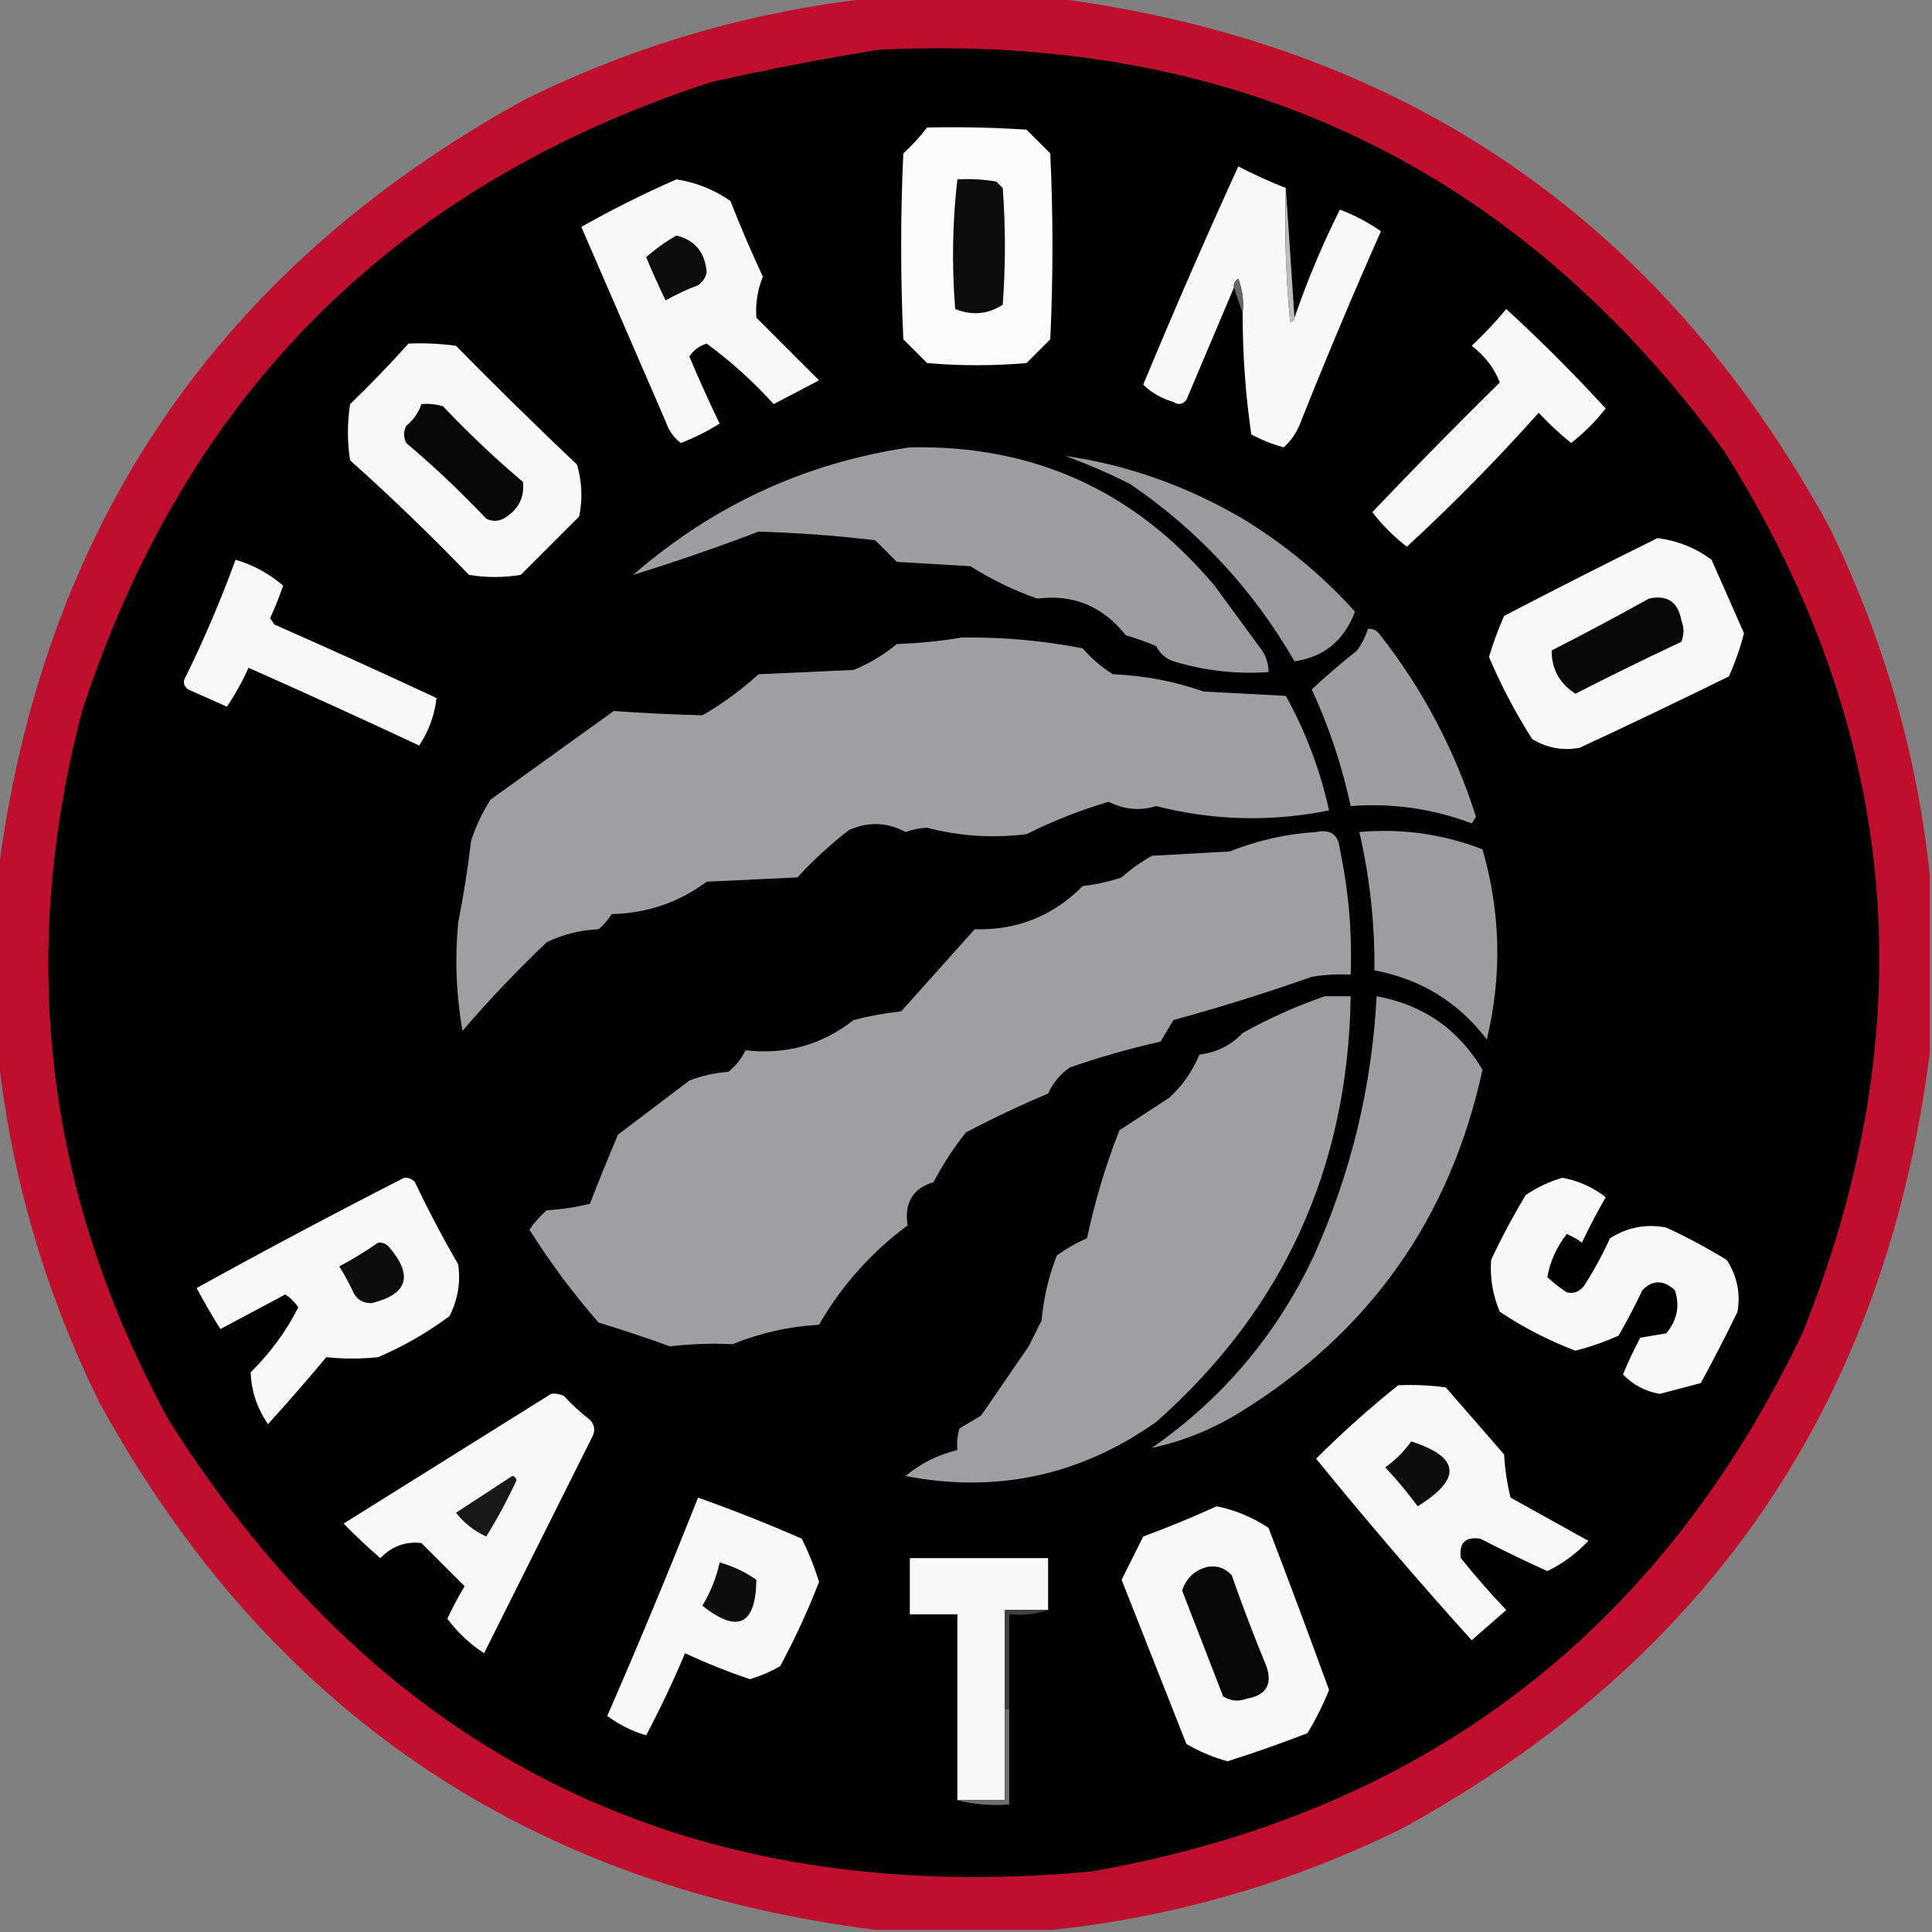 <?xml version="1.0" encoding="UTF-8"?>
<!DOCTYPE svg PUBLIC "-//W3C//DTD SVG 1.1//EN" "http://www.w3.org/Graphics/SVG/1.1/DTD/svg11.dtd">
<svg xmlns="http://www.w3.org/2000/svg" version="1.1" width="447px" height="447px" style="shape-rendering:geometricPrecision; text-rendering:geometricPrecision; image-rendering:optimizeQuality; fill-rule:evenodd; clip-rule:evenodd" xmlns:xlink="http://www.w3.org/1999/xlink">
<rect width="100%" height="100%" fill="#808080" stroke="none"/>
<g><path style="opacity:0.975" fill="#c00d2d" d="M 202.5,-0.5 C 216.167,-0.5 229.833,-0.5 243.5,-0.5C 324.124,9.718 383.957,50.385 423,121.5C 435.675,147.22 443.509,174.22 446.5,202.5C 446.5,216.167 446.5,229.833 446.5,243.5C 436.282,324.124 395.615,383.957 324.5,423C 298.78,435.675 271.78,443.509 243.5,446.5C 229.833,446.5 216.167,446.5 202.5,446.5C 121.876,436.282 62.043,395.615 23,324.5C 10.325,298.78 2.491,271.78 -0.5,243.5C -0.5,229.833 -0.5,216.167 -0.5,202.5C 9.718,121.876 50.385,62.043 121.5,23C 147.22,10.325 174.22,2.491 202.5,-0.5 Z"/></g>
<g><path style="opacity:1" fill="#020101" d="M 203.5,11.5 C 285.699,7.523 350.866,38.523 399,104.5C 439.695,169.29 445.695,237.29 417,308.5C 383.635,378.125 328.802,419.625 252.5,433C 159.617,441.641 88.45,406.808 39,328.5C 10.618,276.51 3.952,221.844 19,164.5C 42.833,91.333 91.333,42.833 164.5,19C 177.558,16.049 190.558,13.549 203.5,11.5 Z"/></g>
<g><path style="opacity:1" fill="#fbfbfb" d="M 214.5,29.5 C 222.174,29.334 229.841,29.5 237.5,30C 239.333,31.833 241.167,33.667 243,35.5C 243.667,49.833 243.667,64.167 243,78.5C 241.167,80.333 239.333,82.167 237.5,84C 229.833,84.667 222.167,84.667 214.5,84C 212.667,82.167 210.833,80.333 209,78.5C 208.333,64.167 208.333,49.833 209,35.5C 211.04,33.63 212.873,31.63 214.5,29.5 Z"/></g>
<g><path style="opacity:1" fill="#f9f9f9" d="M 297.5,43.5 C 297.168,53.855 297.501,64.188 298.5,74.5C 299.107,74.376 299.44,74.043 299.5,73.5C 302.453,64.928 305.953,56.594 310,48.5C 313.372,49.77 316.539,51.436 319.5,53.5C 313.057,68.052 306.891,82.718 301,97.5C 300.152,99.874 298.819,101.874 297,103.5C 294.38,102.794 291.88,101.794 289.5,100.5C 288.17,91.214 287.503,81.881 287.5,72.5C 287.813,69.753 287.48,67.087 286.5,64.5C 285.702,64.957 285.369,65.624 285.5,66.5C 281.846,75.145 278.179,83.812 274.5,92.5C 273.635,93.583 272.635,93.749 271.5,93C 268.784,92.218 266.45,90.884 264.5,89C 271.55,72.008 278.883,55.175 286.5,38.5C 290.112,40.367 293.779,42.034 297.5,43.5 Z"/></g>
<g><path style="opacity:1" fill="#f8f8f8" d="M 156.5,41.5 C 161.075,42.206 165.241,43.873 169,46.5C 171.305,52.415 173.805,58.249 176.5,64C 175.263,67.098 174.763,70.265 175,73.5C 179.833,78.333 184.667,83.167 189.5,88C 186.018,89.83 182.518,91.664 179,93.5C 174.281,88.278 169.115,83.612 163.5,79.5C 161.77,80.026 160.436,81.026 159.5,82.5C 161.705,87.741 164.038,92.908 166.5,98C 163.667,99.781 160.667,101.281 157.5,102.5C 155.854,101.221 154.687,99.555 154,97.5C 147.5,82.5 141,67.5 134.5,52.5C 141.653,48.45 148.986,44.784 156.5,41.5 Z"/></g>
<g><path style="opacity:1" fill="#0c0c0c" d="M 221.5,41.5 C 224.518,41.335 227.518,41.502 230.5,42C 231,42.5 231.5,43 232,43.5C 232.667,52.5 232.667,61.5 232,70.5C 228.558,72.733 224.892,73.067 221,71.5C 220.193,61.423 220.36,51.423 221.5,41.5 Z"/></g>
<g><path style="opacity:1" fill="#0c0c0c" d="M 156.5,54.5 C 160.801,55.553 163.135,58.386 163.5,63C 163.241,64.261 162.574,65.261 161.5,66C 158.898,66.977 156.398,68.144 154,69.5C 152.403,66.209 150.903,62.875 149.5,59.5C 151.687,57.578 154.02,55.912 156.5,54.5 Z"/></g>
<g><path style="opacity:1" fill="#bcbcbc" d="M 297.5,43.5 C 298.167,53.5 298.833,63.5 299.5,73.5C 299.44,74.043 299.107,74.376 298.5,74.5C 297.501,64.188 297.168,53.855 297.5,43.5 Z"/></g>
<g><path style="opacity:1" fill="#666666" d="M 287.5,72.5 C 286.833,70.5 286.167,68.5 285.5,66.5C 285.369,65.624 285.702,64.957 286.5,64.5C 287.48,67.087 287.813,69.753 287.5,72.5 Z"/></g>
<g><path style="opacity:1" fill="#f8f8f8" d="M 348.5,71.5 C 356.479,78.812 364.146,86.479 371.5,94.5C 369.167,97.5 366.5,100.167 363.5,102.5C 360.849,100.35 358.349,98.017 356,95.5C 346.349,106.318 336.182,116.651 325.5,126.5C 322.5,124.167 319.833,121.5 317.5,118.5C 327.152,108.347 336.986,98.347 347,88.5C 345.763,85.224 343.597,82.391 340.5,80C 343.371,77.297 346.038,74.464 348.5,71.5 Z"/></g>
<g><path style="opacity:1" fill="#f9f9f9" d="M 94.5,79.5 C 98.182,79.335 101.848,79.501 105.5,80C 114.681,89.348 124.014,98.514 133.5,107.5C 134.66,111.459 134.827,115.459 134,119.5C 129.5,124 125,128.5 120.5,133C 116.5,133.667 112.5,133.667 108.5,133C 99.637,123.803 90.47,114.969 81,106.5C 80.333,102.167 80.333,97.833 81,93.5C 85.703,88.965 90.203,84.298 94.5,79.5 Z"/></g>
<g><path style="opacity:1" fill="#070707" d="M 97.5,93.5 C 99.199,93.34 100.866,93.507 102.5,94C 108.364,100.199 114.531,106.032 121,111.5C 121.387,115.165 119.887,117.998 116.5,120C 115.167,120.667 113.833,120.667 112.5,120C 106.636,113.801 100.469,107.968 94,102.5C 93.333,101.167 93.333,99.833 94,98.5C 95.669,97.154 96.836,95.487 97.5,93.5 Z"/></g>
<g><path style="opacity:1" fill="#9e9ea1" d="M 210.5,103.5 C 239.128,102.898 262.628,113.565 281,135.5C 284.667,140.5 288.333,145.5 292,150.5C 293.009,152.025 293.509,153.692 293.5,155.5C 285.995,156.012 278.661,155.178 271.5,153C 269.697,152.363 268.364,151.197 267.5,149.5C 265.228,148.515 262.895,147.681 260.5,147C 255.157,140.269 248.324,137.436 240,138.5C 234.539,136.571 229.373,134.071 224.5,131C 218.833,130.667 213.167,130.333 207.5,130C 205.833,128.333 204.167,126.667 202.5,125C 193.499,123.929 184.499,123.263 175.5,123C 165.83,126.686 156.164,130.019 146.5,133C 165.082,116.871 186.415,107.038 210.5,103.5 Z"/></g>
<g><path style="opacity:1" fill="#9b9b9e" d="M 246.5,105.5 C 260.805,107.552 274.471,112.385 287.5,120C 297.261,125.936 305.928,133.102 313.5,141.5C 310.979,148.208 306.313,152.041 299.5,153C 289.973,136.471 277.306,122.804 261.5,112C 256.594,109.534 251.594,107.368 246.5,105.5 Z"/></g>
<g><path style="opacity:1" fill="#f9f9f9" d="M 383.5,124.5 C 388.12,125.094 392.287,126.761 396,129.5C 398.503,135.172 401.003,140.838 403.5,146.5C 402.631,149.941 401.464,153.274 400,156.5C 388.576,162.128 377.076,167.628 365.5,173C 361.598,173.738 357.932,173.072 354.5,171C 350.635,164.935 347.301,158.602 344.5,152C 345.47,148.756 346.637,145.59 348,142.5C 359.848,136.327 371.681,130.327 383.5,124.5 Z"/></g>
<g><path style="opacity:1" fill="#f8f8f8" d="M 54.5,129.5 C 58.695,130.76 62.362,132.76 65.5,135.5C 64.641,138.051 63.641,140.551 62.5,143C 62.833,143.5 63.167,144 63.5,144.5C 76.075,150.038 88.575,155.705 101,161.5C 100.573,165.381 99.24,169.047 97,172.5C 83.908,166.371 70.742,160.371 57.5,154.5C 56.091,157.652 54.424,160.652 52.5,163.5C 49.5,162.167 46.5,160.833 43.5,159.5C 42.417,158.635 42.251,157.635 43,156.5C 47.329,147.668 51.163,138.668 54.5,129.5 Z"/></g>
<g><path style="opacity:1" fill="#080808" d="M 381.5,138.5 C 385.73,137.563 388.23,139.229 389,143.5C 389.667,145.167 389.667,146.833 389,148.5C 380.787,152.356 372.621,156.356 364.5,160.5C 360.824,158.147 358.991,154.813 359,150.5C 366.609,146.613 374.109,142.613 381.5,138.5 Z"/></g>
<g><path style="opacity:1" fill="#9e9ea1" d="M 316.5,145.5 C 317.496,145.414 318.329,145.748 319,146.5C 329.068,159.254 336.568,173.42 341.5,189C 341.167,189.5 340.833,190 340.5,190.5C 331.478,187.097 322.145,185.764 312.5,186.5C 310.507,177.189 307.507,168.189 303.5,159.5C 306.826,156.402 310.326,153.402 314,150.5C 315.094,148.922 315.928,147.255 316.5,145.5 Z"/></g>
<g><path style="opacity:1" fill="#9f9fa2" d="M 222.5,147.5 C 231.936,147.372 241.27,148.205 250.5,150C 252.539,152.374 254.872,154.374 257.5,156C 264.696,156.287 271.696,157.62 278.5,160C 284.833,160.333 291.167,160.667 297.5,161C 302.121,169.364 305.454,178.198 307.5,187.5C 294.066,190.209 280.732,189.876 267.5,186.5C 263.745,187.652 260.078,187.318 256.5,185.5C 249.948,187.443 243.614,189.943 237.5,193C 229.639,193.972 221.972,193.472 214.5,191.5C 212.772,191.59 211.106,191.923 209.5,192.5C 205.307,190.226 200.973,190.059 196.5,192C 192.2,195.298 188.2,198.965 184.5,203C 177.5,203.333 170.5,203.667 163.5,204C 157.029,208.804 149.695,211.304 141.5,211.5C 140.687,212.814 139.687,213.981 138.5,215C 134.281,215.173 130.281,216.173 126.5,218C 119.635,224.531 113.135,231.364 107,238.5C 105.546,230.214 105.213,221.881 106,213.5C 107.245,207.211 108.245,200.878 109,194.5C 110.115,191.105 111.615,187.939 113.5,185C 123,178.167 132.5,171.333 142,164.5C 148.793,164.993 155.626,165.326 162.5,165.5C 167.148,162.835 171.481,159.668 175.5,156C 182.833,155.667 190.167,155.333 197.5,155C 201.165,153.503 204.498,151.503 207.5,149C 212.684,148.826 217.684,148.326 222.5,147.5 Z"/></g>
<g><path style="opacity:1" fill="#9d9da0" d="M 314.5,192.5 C 324.359,191.635 333.859,192.968 343,196.5C 347.209,211.067 347.543,225.733 344,240.5C 337.44,231.88 328.773,226.547 318,224.5C 318.093,213.66 316.927,202.994 314.5,192.5 Z"/></g>
<g><path style="opacity:1" fill="#9f9fa2" d="M 304.5,192.5 C 307.86,191.79 309.693,193.124 310,196.5C 312.023,206.062 312.857,215.729 312.5,225.5C 309.482,225.335 306.482,225.502 303.5,226C 292.844,229.754 282.178,233.088 271.5,236C 270.5,237.667 269.5,239.333 268.5,241C 261.332,242.597 254.332,244.597 247.5,247C 245.314,248.512 243.647,250.512 242.5,253C 236.046,255.727 229.712,258.727 223.5,262C 220.627,265.577 218.127,269.411 216,273.5C 211.177,274.97 209.177,278.303 210,283.5C 201.554,289.776 194.721,297.443 189.5,306.5C 182.554,306.9 175.887,308.4 169.5,311C 164.631,310.768 159.798,310.934 155,311.5C 149.542,309.52 144.042,307.687 138.5,306C 132.589,299.257 127.255,292.09 122.5,284.5C 123.648,282.851 124.981,281.351 126.5,280C 129.882,279.824 133.215,279.324 136.5,278.5C 138.569,273.127 140.736,267.793 143,262.5C 148.5,258.333 154,254.167 159.5,250C 162.377,248.873 165.377,248.206 168.5,248C 170.213,246.622 171.547,244.955 172.5,243C 181.835,244.08 190.169,241.746 197.5,236C 201.114,235.055 204.781,234.388 208.5,234C 214.167,227.667 219.833,221.333 225.5,215C 235.303,215.263 243.637,211.929 250.5,205C 253.576,204.654 256.576,203.988 259.5,203C 261.657,201.088 263.991,199.421 266.5,198C 272.5,197.667 278.5,197.333 284.5,197C 291.065,194.406 297.731,192.906 304.5,192.5 Z"/></g>
<g><path style="opacity:1" fill="#9f9fa2" d="M 306.5,230.5 C 308.5,230.5 310.5,230.5 312.5,230.5C 311.923,270.14 296.923,302.973 267.5,329C 249.936,341.391 230.603,345.558 209.5,341.5C 213.065,338.54 217.065,336.54 221.5,335.5C 221.34,333.801 221.506,332.134 222,330.5C 223.667,329.5 225.333,328.5 227,327.5C 230.667,322.167 234.333,316.833 238,311.5C 239,309.5 240,307.5 241,305.5C 241.447,300.328 242.613,295.328 244.5,290.5C 246.67,288.914 249.004,287.58 251.5,286.5C 253.311,277.928 255.811,269.594 259,261.5C 262.833,259 266.667,256.5 270.5,254C 273.572,251.191 275.905,247.858 277.5,244C 281.486,243.515 284.819,241.848 287.5,239C 293.697,235.562 300.031,232.729 306.5,230.5 Z"/></g>
<g><path style="opacity:1" fill="#9d9da0" d="M 318.5,230.5 C 329.295,232.474 337.462,238.141 343,247.5C 335.529,281.987 316.695,308.487 286.5,327C 280.173,330.841 273.506,333.508 266.5,335C 282.956,323.54 295.456,308.707 304,290.5C 312.592,271.368 317.425,251.368 318.5,230.5 Z"/></g>
<g><path style="opacity:1" fill="#f9f9f9" d="M 93.5,272.5 C 94.496,272.414 95.329,272.748 96,273.5C 99.079,279.991 102.412,286.325 106,292.5C 106.611,296.682 105.944,300.682 104,304.5C 98.908,308.298 93.408,311.465 87.5,314C 83.452,314.434 79.452,314.434 75.5,314C 71.118,319.26 66.618,324.427 62,329.5C 59.467,325.797 58.133,321.797 58,317.5C 62.604,312.939 66.271,307.939 69,302.5C 68.221,301.272 67.221,300.272 66,299.5C 61.016,302.159 56.016,304.826 51,307.5C 49.04,304.415 47.207,301.248 45.5,298C 61.403,289.216 77.403,280.716 93.5,272.5 Z"/></g>
<g><path style="opacity:1" fill="#f9f9f9" d="M 361.5,272.5 C 365.187,273.176 368.52,274.676 371.5,277C 369.539,280.421 367.706,283.921 366,287.5C 364.915,286.707 363.748,286.04 362.5,285.5C 360.114,288.592 358.614,291.925 358,295.5C 359.41,296.787 360.91,297.954 362.5,299C 364.076,299.388 365.409,298.888 366.5,297.5C 368.754,293.993 370.754,290.327 372.5,286.5C 376.509,283.951 380.842,283.118 385.5,284C 390.326,286.246 394.992,288.746 399.5,291.5C 401.899,295.191 402.732,299.191 402,303.5C 399.294,309.078 396.461,314.578 393.5,320C 390.331,320.834 387.164,321.668 384,322.5C 380.644,321.906 377.811,320.406 375.5,318C 376.697,315.106 378.03,312.273 379.5,309.5C 381.5,309.167 383.5,308.833 385.5,308.5C 388.048,305.451 388.714,302.117 387.5,298.5C 384.869,296.092 382.369,296.092 380,298.5C 378.294,302.079 376.461,305.579 374.5,309C 371.274,310.464 367.941,311.631 364.5,312.5C 358.312,310.156 352.478,307.156 347,303.5C 345.36,299.62 344.693,295.62 345,291.5C 347.412,286.341 350.079,281.341 353,276.5C 355.682,274.671 358.516,273.337 361.5,272.5 Z"/></g>
<g><path style="opacity:1" fill="#0d0d0d" d="M 87.5,287.5 C 88.496,287.414 89.329,287.748 90,288.5C 95.677,295.131 94.344,299.465 86,301.5C 84.289,301.561 82.956,300.894 82,299.5C 80.96,297.254 79.794,295.087 78.5,293C 81.672,291.303 84.672,289.47 87.5,287.5 Z"/></g>
<g><path style="opacity:1" fill="#f8f8f8" d="M 323.5,320.5 C 327.182,320.335 330.848,320.501 334.5,321C 339,326.167 343.5,331.333 348,336.5C 348.176,339.882 348.676,343.215 349.5,346.5C 355.5,349.833 361.5,353.167 367.5,356.5C 364.744,359.427 361.578,361.76 358,363.5C 352.772,361.136 347.606,358.636 342.5,356C 339,355.5 337.5,357 338,360.5C 341.314,364.648 344.814,368.648 348.5,372.5C 345.859,374.804 343.192,377.138 340.5,379.5C 328.155,365.82 316.155,351.82 304.5,337.5C 310.555,331.44 316.889,325.774 323.5,320.5 Z"/></g>
<g><path style="opacity:1" fill="#f9f9f9" d="M 127.5,322.5 C 128.552,322.351 129.552,322.517 130.5,323C 132.35,325.018 134.35,326.851 136.5,328.5C 137.614,329.723 137.781,331.056 137,332.5C 128.651,349.198 120.318,365.864 112,382.5C 108.688,380.355 105.854,377.688 103.5,374.5C 104.706,371.921 106.039,369.421 107.5,367C 104.167,363.667 100.833,360.333 97.5,357C 93.812,356.587 90.646,357.754 88,360.5C 85.029,357.94 82.196,355.273 79.5,352.5C 95.528,342.489 111.528,332.489 127.5,322.5 Z"/></g>
<g><path style="opacity:1" fill="#0d0d0d" d="M 326.5,333.5 C 337.808,337.117 338.308,342.117 328,348.5C 325.688,345.354 323.188,342.354 320.5,339.5C 322.827,337.839 324.827,335.839 326.5,333.5 Z"/></g>
<g><path style="opacity:1" fill="#181818" d="M 118.5,341.5 C 119.043,341.56 119.376,341.893 119.5,342.5C 117.421,346.993 115.088,351.326 112.5,355.5C 109.736,354.239 107.403,352.405 105.5,350C 109.898,347.143 114.232,344.309 118.5,341.5 Z"/></g>
<g><path style="opacity:1" fill="#f9f9f9" d="M 161.5,346.5 C 169.583,349.363 177.583,352.53 185.5,356C 187.101,359.206 188.434,362.539 189.5,366C 186.894,372.71 183.894,379.21 180.5,385.5C 178.278,386.778 175.944,387.778 173.5,388.5C 168.392,386.78 163.392,384.78 158.5,382.5C 155.761,388.976 152.761,395.31 149.5,401.5C 146.221,400.527 143.221,399.027 140.5,397C 147.796,380.276 154.796,363.443 161.5,346.5 Z"/></g>
<g><path style="opacity:1" fill="#f9f9f9" d="M 281.5,348.5 C 285.822,349.385 289.822,351.052 293.5,353.5C 298.265,365.961 302.932,378.461 307.5,391C 306.081,394.504 304.415,397.837 302.5,401C 296.395,403.368 290.229,405.535 284,407.5C 280.664,406.582 277.497,405.249 274.5,403.5C 269.5,390.833 264.5,378.167 259.5,365.5C 261.171,362.158 262.838,358.824 264.5,355.5C 270.348,353.336 276.014,351.003 281.5,348.5 Z"/></g>
<g><path style="opacity:1" fill="#f9f9f9" d="M 242.5,372.5 C 239.167,372.5 235.833,372.5 232.5,372.5C 232.5,380.167 232.5,387.833 232.5,395.5C 232.5,402.5 232.5,409.5 232.5,416.5C 228.833,416.5 225.167,416.5 221.5,416.5C 221.5,402.167 221.5,387.833 221.5,373.5C 217.833,373.5 214.167,373.5 210.5,373.5C 210.5,369.167 210.5,364.833 210.5,360.5C 221.167,360.5 231.833,360.5 242.5,360.5C 242.5,364.5 242.5,368.5 242.5,372.5 Z"/></g>
<g><path style="opacity:1" fill="#0d0d0d" d="M 166.5,361.5 C 169.574,362.356 172.408,363.69 175,365.5C 174.845,375.994 170.679,377.994 162.5,371.5C 164.4,368.371 165.733,365.037 166.5,361.5 Z"/></g>
<g><path style="opacity:1" fill="#070707" d="M 279.5,362.5 C 281.722,362.178 283.556,362.845 285,364.5C 287.47,371.578 290.137,378.578 293,385.5C 294.45,389.724 292.95,392.224 288.5,393C 286.559,393.743 284.726,393.576 283,392.5C 279.833,384.333 276.667,376.167 273.5,368C 274.523,365.005 276.523,363.172 279.5,362.5 Z"/></g>
<g><path style="opacity:1" fill="#404041" d="M 242.5,372.5 C 239.713,373.477 236.713,373.81 233.5,373.5C 233.5,380.833 233.5,388.167 233.5,395.5C 233.167,395.5 232.833,395.5 232.5,395.5C 232.5,387.833 232.5,380.167 232.5,372.5C 235.833,372.5 239.167,372.5 242.5,372.5 Z"/></g>
<g><path style="opacity:1" fill="#6e6e6e" d="M 232.5,395.5 C 232.833,395.5 233.167,395.5 233.5,395.5C 233.5,402.833 233.5,410.167 233.5,417.5C 229.298,417.817 225.298,417.483 221.5,416.5C 225.167,416.5 228.833,416.5 232.5,416.5C 232.5,409.5 232.5,402.5 232.5,395.5 Z"/></g>
</svg>
